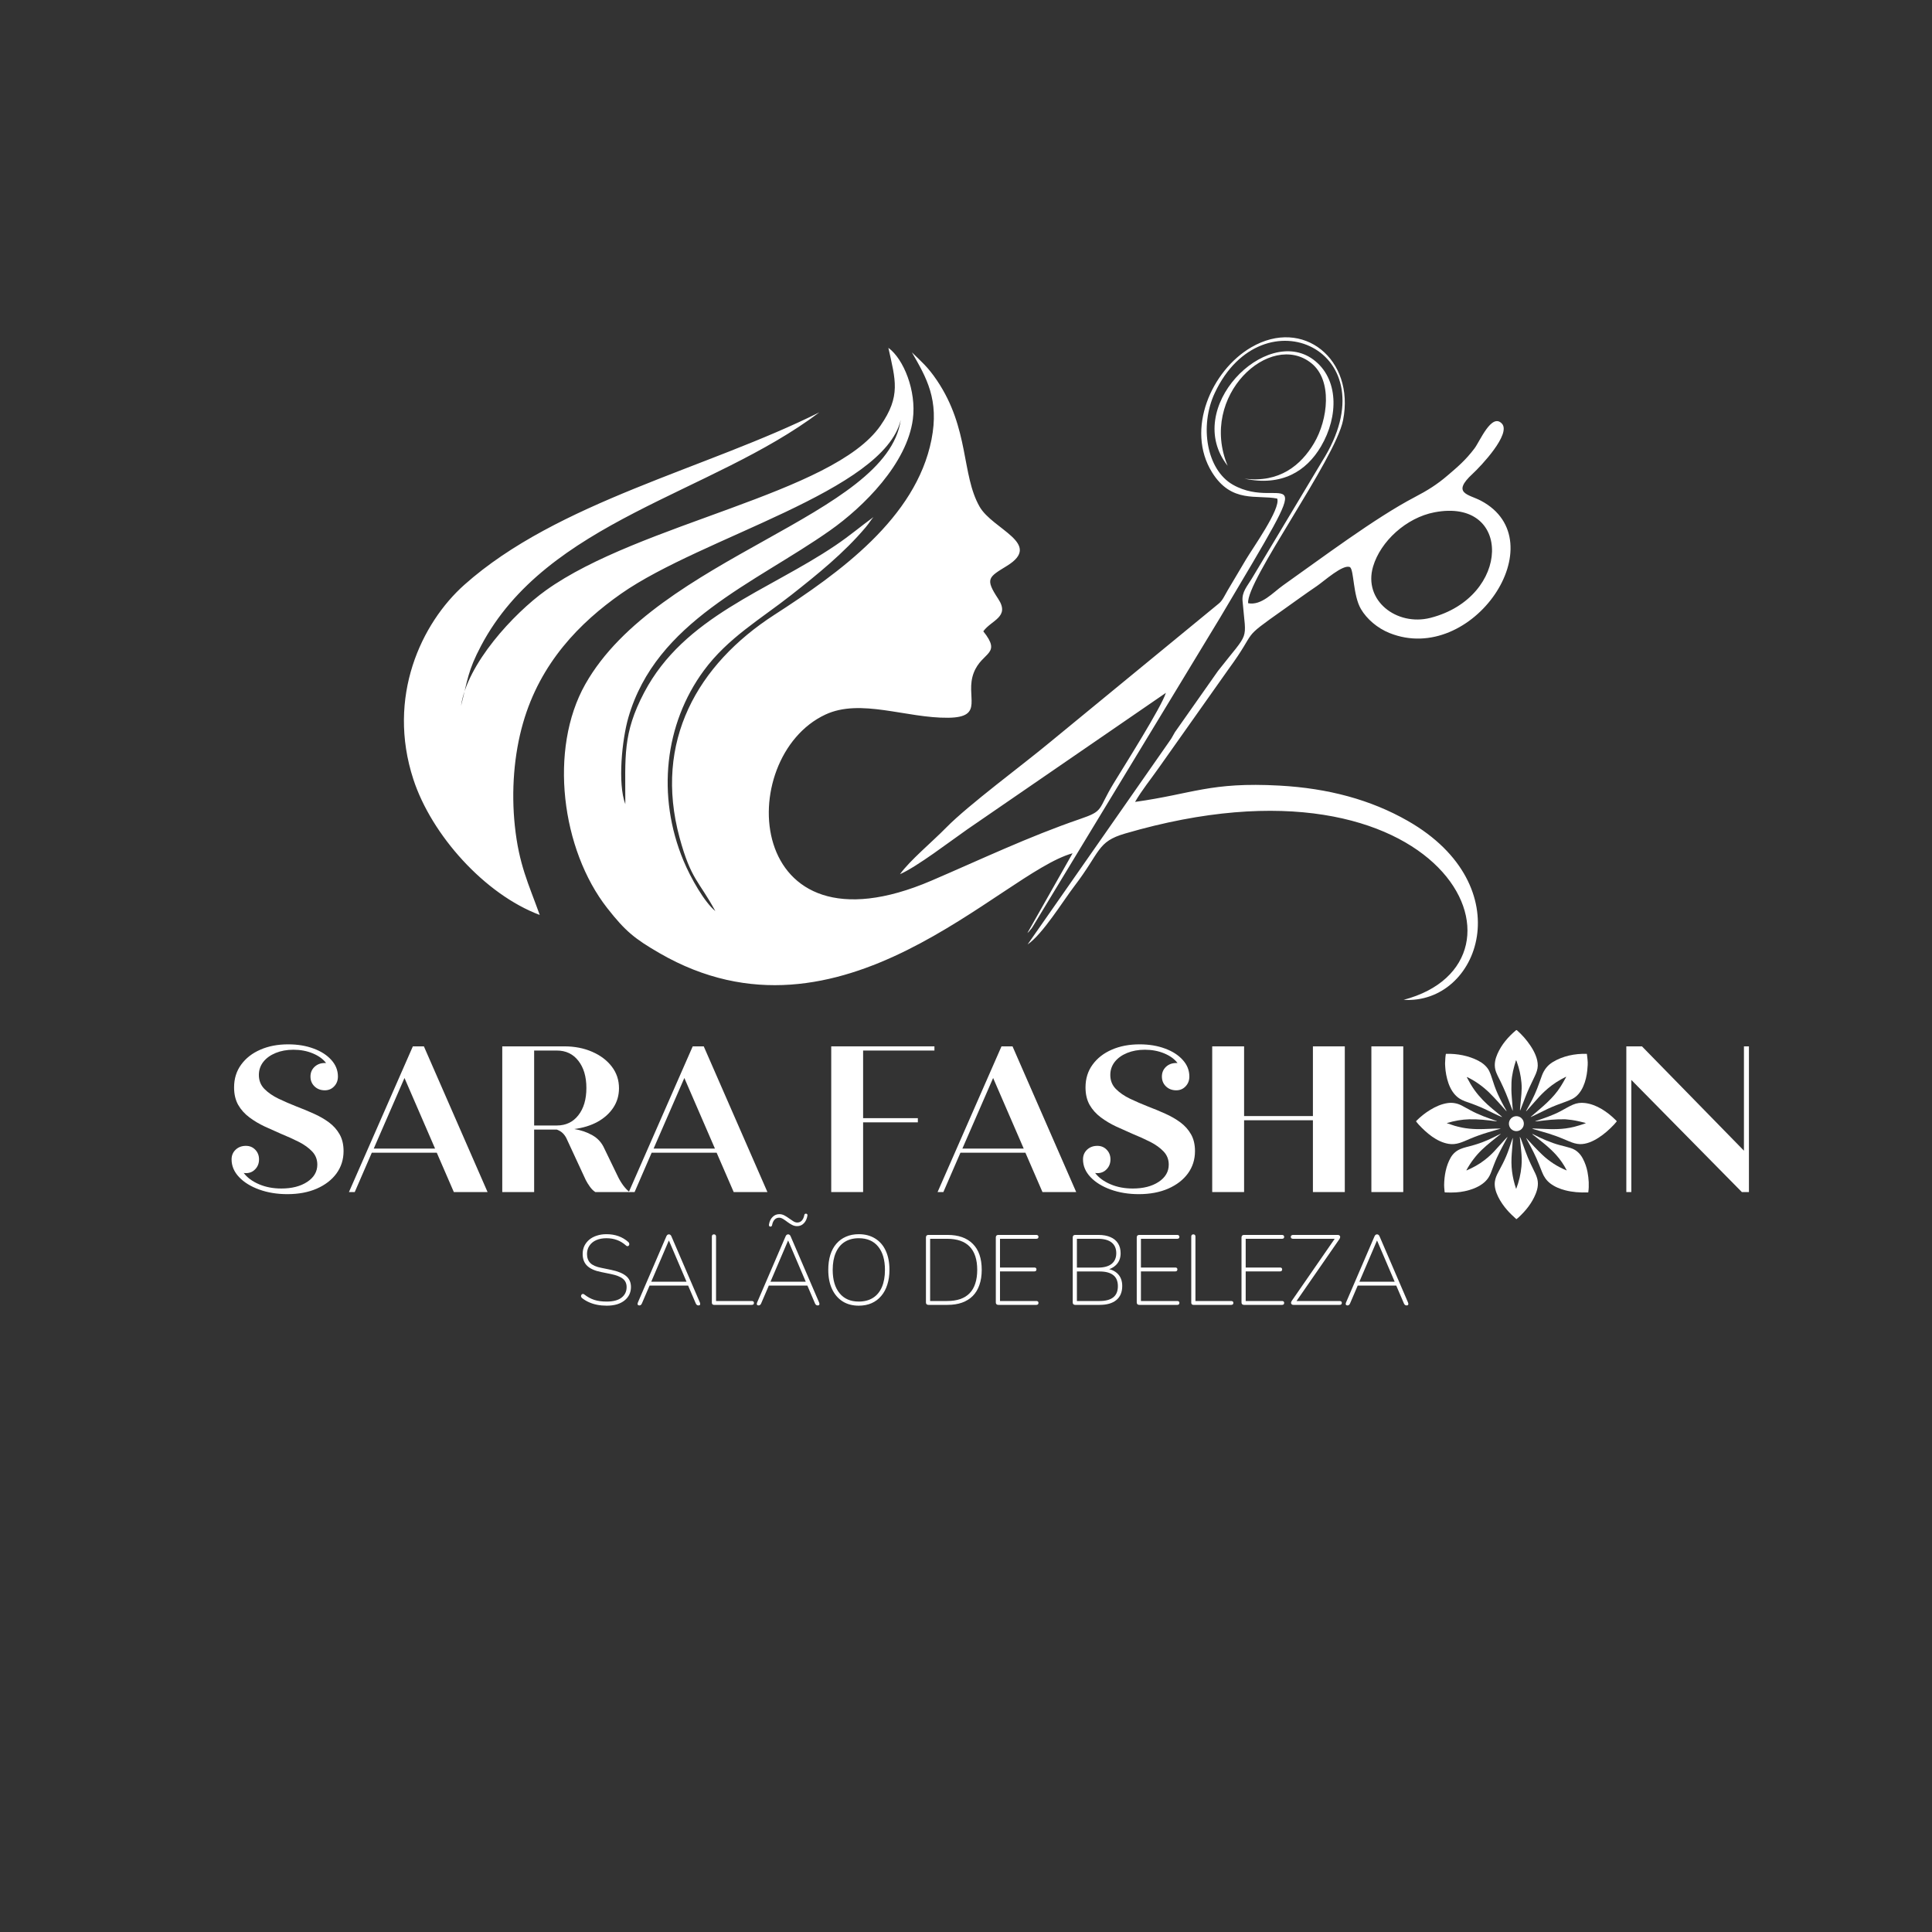 <svg xmlns="http://www.w3.org/2000/svg" xmlns:xlink="http://www.w3.org/1999/xlink" width="500" zoomAndPan="magnify" viewBox="0 0 375 375" height="500" preserveAspectRatio="xMidYMid meet" version="1.0"><rect x="0" y="0" width="375" height="375" fill="#333333" stroke="none"/><defs><g/><clipPath id="8b6a340fae"><path d="M 290 199.891 L 299 199.891 L 299 216 L 290 216 Z M 290 199.891 " clip-rule="nonzero"/></clipPath><clipPath id="83766f9fd5"><path d="M 297 214 L 313.859 214 L 313.859 223 L 297 223 Z M 297 214 " clip-rule="nonzero"/></clipPath><clipPath id="0d4eb32661"><path d="M 274.859 214 L 292 214 L 292 223 L 274.859 223 Z M 274.859 214 " clip-rule="nonzero"/></clipPath><clipPath id="f5d3fb7645"><path d="M 290 220 L 299 220 L 299 236.641 L 290 236.641 Z M 290 220 " clip-rule="nonzero"/></clipPath></defs><path fill="#ffffff" d="M 278.43 99.438 C 293.594 96.535 293.312 115.926 277.645 119.926 C 271.129 121.59 264.551 116.586 266.516 109.957 C 267.961 105.078 272.945 100.488 278.43 99.438 Z M 199.414 181.105 C 199.926 180.602 199.328 181.281 200.031 180.438 C 200.613 179.734 199.758 180.836 200.383 179.984 L 236.824 119.883 C 257.047 85.812 249.156 99.711 239.285 94.074 C 234.238 91.191 232.75 82.734 235.801 76.242 C 244.992 56.676 270.242 67.984 256.637 89.512 L 242.922 112.391 C 242.094 113.77 241.031 114.887 241.176 116.617 C 241.863 124.797 242.703 122.184 236.402 130.242 L 228.051 142.117 L 227.715 142.711 C 227.418 143.258 227.316 143.43 226.801 144.148 L 199.461 183.312 C 202.391 181.316 206.266 174.973 208.566 171.953 C 213.68 165.25 212.918 163.383 218.379 161.789 C 280.312 143.684 300.48 186.688 272.441 194.066 C 287.156 194.992 295.367 171.961 273.234 159.324 C 266.059 155.227 257.805 153.004 248.344 152.484 C 234.883 151.746 231.5 154.098 220.316 155.648 C 221.68 153.301 223.32 151.32 224.902 149.059 L 238.484 129.844 C 244.395 121.777 240.387 124.5 249.18 118.281 C 251.316 116.77 253.328 115.293 255.598 113.754 C 256.957 112.836 260.715 109.418 262.039 110.086 C 262.82 110.676 262.605 115.582 264.164 118.227 C 265.301 120.156 267.344 121.922 269.695 122.867 C 285.797 129.336 302.18 104.992 287.453 97.191 C 285.055 95.922 281.664 95.805 285.844 91.953 C 287.469 90.453 293.371 84.199 291.512 82.215 C 289.523 80.098 287.258 85.633 286.199 87.035 C 284.449 89.348 282.941 90.605 280.938 92.32 C 278.891 94.07 277.078 95.195 274.555 96.516 C 266.914 100.516 256.48 108.359 249.039 113.617 C 247.086 115 244.863 117.578 242.27 117.086 C 241.75 112.887 259.191 89.18 260.691 81.551 C 263.008 69.754 252.949 61.527 242.848 67.422 C 235.141 71.914 230.098 83.387 235.262 91.688 C 239.043 97.758 243.965 95.984 247.906 96.773 C 248.633 98.742 243.082 106.477 241.816 108.641 C 240.617 110.695 239.5 112.516 238.301 114.566 C 237.633 115.711 237.266 116.637 236.449 117.246 L 203.73 144.121 C 198.641 148.363 188.023 156.188 183.66 160.633 C 180.926 163.422 176.551 167.059 174.688 169.68 C 178.043 168.203 184.441 163.285 187.758 160.973 L 226.297 134.484 C 225.414 137.285 218.219 148.652 216.164 152.031 C 212.965 157.297 214.387 157.344 209.559 158.996 C 199.68 162.379 190.301 166.855 180.773 170.941 C 144.289 186.582 142.352 147.023 160.215 138.695 C 167.051 135.508 175.918 139.41 184.051 139.316 C 191.297 139.234 187.207 135.137 189.023 130.535 C 190.633 126.453 194.523 127.109 190.859 122.539 C 192.41 120.355 196.094 119.781 193.75 116.234 C 191.148 112.297 191.867 112.043 195.457 109.828 C 202.484 105.496 192.676 102.793 190.137 98.34 C 186.578 92.102 188.203 83.227 181.844 73.809 C 180.07 71.191 178.859 70.207 176.992 68.387 C 179.828 73.305 182.332 77.57 180.797 85.344 C 177.781 100.586 162.883 111.215 150.293 119.344 C 135.41 128.957 126.824 143.906 131.91 162.609 C 134.141 170.809 135.648 170.926 138.844 176.84 C 136.746 175.121 134.09 170.477 132.684 167.105 C 127.395 154.445 129.023 140.48 136.598 130.176 C 141.27 123.824 147.59 120.207 153.598 115.48 C 158.695 111.465 163.809 107.34 168.02 102.355 C 168.781 101.453 168.98 100.992 169.543 100.363 C 167.086 102.141 165.066 103.902 162.113 105.895 C 149.031 114.723 132.805 119.633 125.027 134.426 C 120.828 142.418 121.379 146.824 121.375 156.09 C 119.859 152.074 120.734 143.547 121.957 139.301 C 127.355 120.551 146.488 113.254 161.078 102.984 C 167.684 98.336 176.055 89.961 177.184 81.375 C 177.906 75.887 175.395 69.672 172.434 67.512 C 173.812 73.773 174.895 76.863 170.902 82.613 C 161.715 95.855 124.16 101.527 105.945 114.594 C 99.648 119.113 90.645 128.879 89.484 137.012 C 90.781 131.914 90.812 130.203 93.355 125.379 C 106.156 101.098 138.07 95.855 159.039 80.035 C 137.141 90.977 108.227 97.391 90.137 113.504 C 81.793 120.934 75 135.254 80.238 151.281 C 83.773 162.086 94.098 173.598 104.762 177.59 C 102.574 171.488 100.723 167.844 99.926 160.266 C 99.223 153.531 99.754 146.492 101.523 140.34 C 104.883 128.625 112.559 120.84 120.551 115.238 C 136.309 104.195 171.52 95.375 174.832 81.508 C 172.156 100.211 127.617 107.992 113.602 132.812 C 106.477 145.438 108.973 164.918 117.867 176.266 C 121.391 180.762 123.195 182.215 128 184.996 C 163.266 205.41 194.336 169.414 208.184 165.621 Z M 199.414 181.105 " fill-opacity="1" fill-rule="evenodd"/><path fill="#ffffff" d="M 238.289 90.41 C 232.605 76.801 246.582 64.082 254.547 70.508 C 258.641 73.809 257.797 81.41 255.039 86.047 C 252.508 90.297 248.344 93.777 241.535 92.906 C 248.793 94.457 253.574 91.457 256.402 86.652 C 259.863 80.777 259.855 73.438 254.898 69.781 C 245.707 63.004 229.449 79.254 238.289 90.41 Z M 238.289 90.41 " fill-opacity="1" fill-rule="evenodd"/><g fill="#ffffff" fill-opacity="1"><g transform="translate(43.497, 231.378)"><g><path d="M 14.094 -16.594 C 15.227 -16.164 16.332 -15.707 17.406 -15.219 C 18.488 -14.738 19.469 -14.176 20.344 -13.531 C 21.219 -12.883 21.91 -12.109 22.422 -11.203 C 22.93 -10.305 23.188 -9.223 23.188 -7.953 C 23.188 -6.316 22.727 -4.867 21.812 -3.609 C 20.895 -2.359 19.613 -1.375 17.969 -0.656 C 16.332 0.051 14.438 0.406 12.281 0.406 C 10.289 0.406 8.473 0.109 6.828 -0.484 C 5.18 -1.078 3.875 -1.883 2.906 -2.906 C 1.938 -3.926 1.453 -5.07 1.453 -6.344 C 1.453 -7.094 1.711 -7.719 2.234 -8.219 C 2.766 -8.719 3.43 -8.969 4.234 -8.969 C 4.961 -8.969 5.566 -8.719 6.047 -8.219 C 6.535 -7.719 6.781 -7.094 6.781 -6.344 C 6.781 -5.582 6.535 -4.945 6.047 -4.438 C 5.566 -3.926 4.961 -3.672 4.234 -3.672 C 4.047 -3.672 3.898 -3.688 3.797 -3.719 C 4.492 -2.801 5.488 -2.066 6.781 -1.516 C 8.07 -0.961 9.516 -0.688 11.109 -0.688 C 13.148 -0.688 14.82 -1.113 16.125 -1.969 C 17.438 -2.832 18.094 -3.953 18.094 -5.328 C 18.094 -6.328 17.758 -7.176 17.094 -7.875 C 16.438 -8.57 15.578 -9.191 14.516 -9.734 C 13.453 -10.273 12.289 -10.801 11.031 -11.312 C 9.977 -11.77 8.922 -12.242 7.859 -12.734 C 6.797 -13.234 5.812 -13.82 4.906 -14.5 C 4 -15.176 3.273 -15.984 2.734 -16.922 C 2.203 -17.867 1.938 -19 1.938 -20.312 C 1.938 -22.008 2.395 -23.484 3.312 -24.734 C 4.227 -25.992 5.473 -26.961 7.047 -27.641 C 8.617 -28.328 10.414 -28.672 12.438 -28.672 C 14.27 -28.672 15.91 -28.398 17.359 -27.859 C 18.816 -27.328 19.969 -26.586 20.812 -25.641 C 21.664 -24.703 22.094 -23.629 22.094 -22.422 C 22.094 -21.66 21.848 -21.023 21.359 -20.516 C 20.879 -20.004 20.273 -19.75 19.547 -19.75 C 18.742 -19.75 18.078 -20.004 17.547 -20.516 C 17.023 -21.023 16.766 -21.66 16.766 -22.422 C 16.766 -23.172 17.023 -23.797 17.547 -24.297 C 18.078 -24.797 18.742 -25.047 19.547 -25.047 L 19.797 -25.047 C 19.203 -25.828 18.336 -26.453 17.203 -26.922 C 16.078 -27.391 14.828 -27.625 13.453 -27.625 C 12.18 -27.625 11.035 -27.414 10.016 -27 C 8.992 -26.582 8.191 -26.004 7.609 -25.266 C 7.035 -24.523 6.75 -23.68 6.75 -22.734 C 6.75 -21.66 7.102 -20.758 7.812 -20.031 C 8.531 -19.301 9.445 -18.664 10.562 -18.125 C 11.676 -17.594 12.852 -17.082 14.094 -16.594 Z M 14.094 -16.594 "/></g></g></g><g fill="#ffffff" fill-opacity="1"><g transform="translate(67.042, 231.378)"><g><path d="M 21.047 0 L 17.734 -7.641 L 5.125 -7.641 L 1.812 0 L 0.688 0 L 13.094 -28.281 L 15.234 -28.281 L 27.594 0 Z M 5.5 -8.438 L 17.406 -8.438 L 11.469 -22.141 Z M 5.5 -8.438 "/></g></g></g><g fill="#ffffff" fill-opacity="1"><g transform="translate(94.505, 231.378)"><g><path d="M 25.406 -3.062 C 25.695 -2.445 26.051 -1.852 26.469 -1.281 C 26.895 -0.719 27.305 -0.289 27.703 0 L 21.047 0 C 20.672 -0.238 20.32 -0.582 20 -1.031 C 19.676 -1.477 19.406 -1.914 19.188 -2.344 L 15.422 -10.469 C 15.234 -10.844 14.992 -11.172 14.703 -11.453 C 14.41 -11.734 14.035 -11.957 13.578 -12.125 L 9.172 -12.125 L 9.172 0 L 2.984 0 L 2.984 -28.281 L 15.031 -28.281 C 17.039 -28.281 18.848 -27.926 20.453 -27.219 C 22.055 -26.52 23.32 -25.562 24.25 -24.344 C 25.176 -23.133 25.641 -21.738 25.641 -20.156 C 25.641 -18.75 25.27 -17.488 24.531 -16.375 C 23.789 -15.258 22.77 -14.344 21.469 -13.625 C 20.164 -12.914 18.664 -12.453 16.969 -12.234 C 18.258 -12.023 19.426 -11.625 20.469 -11.031 C 21.52 -10.438 22.289 -9.586 22.781 -8.484 Z M 9.172 -27.469 L 9.172 -12.922 L 13.578 -12.922 C 15.328 -12.922 16.719 -13.582 17.75 -14.906 C 18.789 -16.227 19.312 -17.992 19.312 -20.203 C 19.312 -22.398 18.789 -24.16 17.75 -25.484 C 16.719 -26.805 15.328 -27.469 13.578 -27.469 Z M 9.172 -27.469 "/></g></g></g><g fill="#ffffff" fill-opacity="1"><g transform="translate(121.362, 231.378)"><g><path d="M 21.047 0 L 17.734 -7.641 L 5.125 -7.641 L 1.812 0 L 0.688 0 L 13.094 -28.281 L 15.234 -28.281 L 27.594 0 Z M 5.5 -8.438 L 17.406 -8.438 L 11.469 -22.141 Z M 5.5 -8.438 "/></g></g></g><g fill="#ffffff" fill-opacity="1"><g transform="translate(148.825, 231.378)"><g/></g></g><g fill="#ffffff" fill-opacity="1"><g transform="translate(158.357, 231.378)"><g><path d="M 23.016 -27.469 L 9.172 -27.469 L 9.172 -14.344 L 19.797 -14.344 L 19.797 -13.531 L 9.172 -13.531 L 9.172 0 L 2.984 0 L 2.984 -28.281 L 23.016 -28.281 Z M 23.016 -27.469 "/></g></g></g><g fill="#ffffff" fill-opacity="1"><g transform="translate(181.296, 231.378)"><g><path d="M 21.047 0 L 17.734 -7.641 L 5.125 -7.641 L 1.812 0 L 0.688 0 L 13.094 -28.281 L 15.234 -28.281 L 27.594 0 Z M 5.5 -8.438 L 17.406 -8.438 L 11.469 -22.141 Z M 5.5 -8.438 "/></g></g></g><g fill="#ffffff" fill-opacity="1"><g transform="translate(208.759, 231.378)"><g><path d="M 14.094 -16.594 C 15.227 -16.164 16.332 -15.707 17.406 -15.219 C 18.488 -14.738 19.469 -14.176 20.344 -13.531 C 21.219 -12.883 21.91 -12.109 22.422 -11.203 C 22.93 -10.305 23.188 -9.223 23.188 -7.953 C 23.188 -6.316 22.727 -4.867 21.812 -3.609 C 20.895 -2.359 19.613 -1.375 17.969 -0.656 C 16.332 0.051 14.438 0.406 12.281 0.406 C 10.289 0.406 8.473 0.109 6.828 -0.484 C 5.18 -1.078 3.875 -1.883 2.906 -2.906 C 1.938 -3.926 1.453 -5.07 1.453 -6.344 C 1.453 -7.094 1.711 -7.719 2.234 -8.219 C 2.766 -8.719 3.43 -8.969 4.234 -8.969 C 4.961 -8.969 5.566 -8.719 6.047 -8.219 C 6.535 -7.719 6.781 -7.094 6.781 -6.344 C 6.781 -5.582 6.535 -4.945 6.047 -4.438 C 5.566 -3.926 4.961 -3.672 4.234 -3.672 C 4.047 -3.672 3.898 -3.688 3.797 -3.719 C 4.492 -2.801 5.488 -2.066 6.781 -1.516 C 8.07 -0.961 9.516 -0.688 11.109 -0.688 C 13.148 -0.688 14.82 -1.113 16.125 -1.969 C 17.438 -2.832 18.094 -3.953 18.094 -5.328 C 18.094 -6.328 17.758 -7.176 17.094 -7.875 C 16.438 -8.57 15.578 -9.191 14.516 -9.734 C 13.453 -10.273 12.289 -10.801 11.031 -11.312 C 9.977 -11.77 8.922 -12.242 7.859 -12.734 C 6.797 -13.234 5.812 -13.82 4.906 -14.5 C 4 -15.176 3.273 -15.984 2.734 -16.922 C 2.203 -17.867 1.938 -19 1.938 -20.312 C 1.938 -22.008 2.395 -23.484 3.312 -24.734 C 4.227 -25.992 5.473 -26.961 7.047 -27.641 C 8.617 -28.328 10.414 -28.672 12.438 -28.672 C 14.27 -28.672 15.91 -28.398 17.359 -27.859 C 18.816 -27.328 19.969 -26.586 20.812 -25.641 C 21.664 -24.703 22.094 -23.629 22.094 -22.422 C 22.094 -21.66 21.848 -21.023 21.359 -20.516 C 20.879 -20.004 20.273 -19.75 19.547 -19.75 C 18.742 -19.75 18.078 -20.004 17.547 -20.516 C 17.023 -21.023 16.766 -21.66 16.766 -22.422 C 16.766 -23.172 17.023 -23.797 17.547 -24.297 C 18.078 -24.797 18.742 -25.047 19.547 -25.047 L 19.797 -25.047 C 19.203 -25.828 18.336 -26.453 17.203 -26.922 C 16.078 -27.391 14.828 -27.625 13.453 -27.625 C 12.18 -27.625 11.035 -27.414 10.016 -27 C 8.992 -26.582 8.191 -26.004 7.609 -25.266 C 7.035 -24.523 6.75 -23.68 6.75 -22.734 C 6.75 -21.66 7.102 -20.758 7.812 -20.031 C 8.531 -19.301 9.445 -18.664 10.562 -18.125 C 11.676 -17.594 12.852 -17.082 14.094 -16.594 Z M 14.094 -16.594 "/></g></g></g><g fill="#ffffff" fill-opacity="1"><g transform="translate(232.305, 231.378)"><g><path d="M 22.531 -28.281 L 28.719 -28.281 L 28.719 0 L 22.531 0 L 22.531 -13.938 L 9.172 -13.938 L 9.172 0 L 2.984 0 L 2.984 -28.281 L 9.172 -28.281 L 9.172 -14.75 L 22.531 -14.75 Z M 22.531 -28.281 "/></g></g></g><g fill="#ffffff" fill-opacity="1"><g transform="translate(263.2, 231.378)"><g><path d="M 2.984 0 L 2.984 -28.281 L 9.172 -28.281 L 9.172 0 Z M 2.984 0 "/></g></g></g><g fill="#ffffff" fill-opacity="1"><g transform="translate(274.556, 231.378)"><g/></g></g><g fill="#ffffff" fill-opacity="1"><g transform="translate(284.087, 231.378)"><g/></g></g><g fill="#ffffff" fill-opacity="1"><g transform="translate(293.618, 231.378)"><g/></g></g><g fill="#ffffff" fill-opacity="1"><g transform="translate(303.149, 231.378)"><g/></g></g><g fill="#ffffff" fill-opacity="1"><g transform="translate(312.686, 231.378)"><g><path d="M 25.812 -28.281 L 26.781 -28.281 L 26.781 0 L 25.406 0 L 3.953 -21.766 L 3.953 0 L 2.984 0 L 2.984 -28.281 L 6.016 -28.281 L 25.812 -8.031 Z M 25.812 -28.281 "/></g></g></g><g clip-path="url(#8b6a340fae)"><path fill="#ffffff" d="M 294.293 205.812 C 294.289 205.805 294.281 205.801 294.273 205.801 C 294.266 205.805 294.258 205.809 294.254 205.816 C 293.805 207.211 293.441 208.648 293.379 210.082 C 293.34 210.945 293.348 211.949 293.43 212.891 C 293.496 213.684 293.559 214.473 293.617 215.262 C 293.625 215.355 293.625 215.445 293.629 215.527 C 293.629 215.539 293.621 215.547 293.609 215.551 C 293.598 215.551 293.586 215.547 293.582 215.535 C 293.312 214.828 293.047 214.125 292.777 213.426 C 292.184 211.855 291.477 210.316 290.707 208.824 C 290.52 208.461 290.32 207.953 290.23 207.555 C 289.996 206.523 290.234 205.5 290.656 204.547 C 291.457 202.73 292.754 201.234 294.254 199.973 C 294.316 199.918 294.375 199.922 294.438 199.973 C 295.445 200.859 296.32 201.859 297.062 202.973 C 297.805 204.082 298.496 205.477 298.477 206.844 C 298.469 207.543 298.207 208.25 297.898 208.891 C 297.078 210.59 296.574 211.617 295.996 213.129 C 295.695 213.93 295.391 214.727 295.074 215.523 C 295.074 215.535 295.066 215.539 295.055 215.535 C 295.043 215.535 295.039 215.531 295.039 215.52 C 295.02 215.34 295.043 215.191 295.059 215.016 C 295.152 214.133 295.234 213.246 295.305 212.359 C 295.359 211.637 295.383 210.906 295.316 210.184 C 295.191 208.766 294.887 207.387 294.395 206.047 C 294.367 205.973 294.344 205.883 294.293 205.812 Z M 294.293 205.812 " fill-opacity="1" fill-rule="nonzero"/></g><path fill="#ffffff" d="M 286.199 211.582 C 287.215 212.988 288.34 214.117 289.695 215.238 C 290.254 215.695 290.809 216.156 291.367 216.617 C 291.438 216.676 291.5 216.738 291.551 216.805 C 291.555 216.809 291.555 216.812 291.551 216.82 C 291.547 216.824 291.543 216.824 291.535 216.824 C 290.445 216.387 289.391 215.824 288.328 215.324 C 287.031 214.715 285.676 214.207 284.32 213.746 C 284.203 213.707 284.012 213.621 283.742 213.488 C 281.641 212.461 280.867 209.953 280.582 207.809 C 280.535 207.473 280.527 207.082 280.496 206.719 C 280.461 206.301 280.539 205.828 280.543 205.344 C 280.543 205.078 280.613 204.848 280.633 204.609 C 280.637 204.57 280.656 204.551 280.695 204.547 C 282.852 204.496 285.051 204.902 286.965 205.898 C 287.816 206.344 288.637 207.023 289.062 207.895 C 289.254 208.289 289.398 208.688 289.547 209.16 C 289.914 210.309 290.223 211.254 290.703 212.316 C 291.195 213.398 291.742 214.449 292.344 215.473 C 292.355 215.492 292.426 215.641 292.414 215.656 C 292.402 215.668 292.395 215.668 292.383 215.66 C 291.301 214.477 290.254 213.246 289.109 212.125 C 287.84 210.887 286.434 209.871 284.844 209.09 C 284.805 209.07 284.777 209.062 284.762 209.066 C 284.723 209.07 284.711 209.09 284.727 209.121 C 285.168 209.969 285.645 210.812 286.199 211.582 Z M 286.199 211.582 " fill-opacity="1" fill-rule="nonzero"/><path fill="#ffffff" d="M 303.988 209.023 C 303.996 208.992 303.984 208.984 303.957 209 C 302.707 209.609 301.496 210.371 300.438 211.277 C 299.59 212.004 299 212.594 298.23 213.473 C 297.609 214.184 296.98 214.891 296.344 215.59 C 296.309 215.633 296.27 215.66 296.234 215.672 C 296.207 215.68 296.199 215.672 296.211 215.645 C 296.422 215.258 296.633 214.875 296.844 214.492 C 297.621 213.094 298.258 211.676 298.754 210.238 C 298.957 209.641 299.148 209.121 299.32 208.676 C 299.738 207.605 300.387 206.77 301.367 206.164 C 303.312 204.965 305.719 204.477 307.988 204.551 C 308 204.551 308.008 204.555 308.012 204.57 C 308.082 204.945 308.09 205.316 308.141 205.695 C 308.227 206.359 308.152 207.078 308.09 207.75 C 307.895 209.746 307.117 212.352 305.145 213.32 C 304.801 213.492 304.402 213.656 303.945 213.824 C 302.758 214.25 301.586 214.68 300.441 215.215 C 299.34 215.734 298.258 216.309 297.148 216.812 C 297.109 216.828 297.102 216.82 297.129 216.785 C 297.16 216.742 297.203 216.699 297.262 216.652 C 299.488 214.75 301.441 213.211 302.906 210.914 C 303.238 210.391 303.57 209.816 303.906 209.195 C 303.934 209.148 303.98 209.082 303.988 209.023 Z M 303.988 209.023 " fill-opacity="1" fill-rule="nonzero"/><g clip-path="url(#83766f9fd5)"><path fill="#ffffff" d="M 313.555 217.355 C 313.648 217.445 313.855 217.602 313.785 217.695 C 313.629 217.891 313.465 218.082 313.293 218.266 C 312.363 219.254 311.391 220.117 310.246 220.852 C 309.195 221.523 307.922 222.109 306.648 222.074 C 305.938 222.051 305.25 221.824 304.551 221.531 C 303.777 221.207 303.004 220.867 302.219 220.578 C 301.172 220.191 300.105 219.855 299.027 219.562 C 298.523 219.43 298.086 219.301 297.703 219.18 C 297.613 219.148 297.512 219.105 297.406 219.047 C 297.391 219.035 297.391 219.031 297.41 219.027 C 297.582 219.02 297.797 219.043 297.918 219.047 C 300.035 219.121 301.766 219.293 303.859 219.031 C 305.109 218.875 306.246 218.547 307.445 218.145 C 307.582 218.102 307.699 218.055 307.793 218.004 C 307.812 217.992 307.812 217.984 307.793 217.977 C 307.586 217.906 307.312 217.855 307.164 217.816 C 306.266 217.586 305.332 217.387 304.406 217.312 C 304.188 217.297 303.969 217.254 303.758 217.25 C 301.902 217.211 300.254 217.414 298.504 217.625 C 298.328 217.645 298.168 217.66 298.023 217.668 C 298.012 217.668 298 217.664 298 217.648 C 297.996 217.633 298 217.625 298.016 217.621 C 299.672 217.055 301.406 216.477 302.891 215.688 C 303.688 215.262 304.461 214.789 305.285 214.426 C 306.062 214.086 306.828 213.992 307.668 214.098 C 309.898 214.371 311.992 215.809 313.555 217.355 Z M 313.555 217.355 " fill-opacity="1" fill-rule="nonzero"/></g><g clip-path="url(#0d4eb32661)"><path fill="#ffffff" d="M 280.871 218.023 C 281.344 218.195 281.832 218.355 282.34 218.512 C 284.219 219.078 286.137 219.227 288.113 219.145 C 288.887 219.113 289.664 219.082 290.438 219.055 C 290.707 219.043 290.969 219.043 291.23 219.055 C 291.238 219.055 291.246 219.059 291.246 219.07 C 291.25 219.078 291.246 219.086 291.234 219.09 C 290.977 219.18 290.645 219.254 290.445 219.312 C 289.875 219.477 289.309 219.645 288.746 219.812 C 287.566 220.168 286.41 220.582 285.277 221.059 C 283.922 221.633 282.676 222.289 281.141 222.016 C 278.844 221.613 276.91 219.934 275.355 218.27 C 275.184 218.086 275.027 217.898 274.891 217.711 C 274.855 217.664 274.855 217.617 274.898 217.574 C 275.727 216.734 276.641 216.008 277.645 215.402 C 278.672 214.777 279.812 214.27 281.012 214.102 C 281.938 213.973 282.848 214.141 283.68 214.566 C 283.926 214.691 284.492 215 285.371 215.48 C 287.004 216.383 288.77 216.988 290.523 217.602 C 290.535 217.605 290.539 217.613 290.535 217.621 C 290.535 217.633 290.531 217.637 290.52 217.641 C 290.465 217.645 290.402 217.641 290.336 217.633 C 288.617 217.406 286.891 217.203 285.156 217.254 C 283.715 217.293 282.262 217.559 280.871 217.977 C 280.82 217.992 280.82 218.008 280.871 218.023 Z M 280.871 218.023 " fill-opacity="1" fill-rule="nonzero"/></g><path fill="#ffffff" d="M 295.777 218.102 C 295.777 218.293 295.742 218.48 295.668 218.656 C 295.594 218.836 295.488 218.992 295.352 219.129 C 295.219 219.266 295.059 219.371 294.883 219.445 C 294.707 219.516 294.52 219.555 294.328 219.555 C 294.137 219.555 293.949 219.516 293.773 219.445 C 293.594 219.371 293.438 219.266 293.301 219.129 C 293.168 218.992 293.062 218.836 292.988 218.656 C 292.914 218.48 292.879 218.293 292.879 218.102 C 292.879 217.906 292.914 217.723 292.988 217.543 C 293.062 217.367 293.168 217.211 293.301 217.074 C 293.438 216.938 293.594 216.832 293.773 216.758 C 293.949 216.684 294.137 216.648 294.328 216.648 C 294.52 216.648 294.707 216.684 294.883 216.758 C 295.059 216.832 295.219 216.938 295.352 217.074 C 295.488 217.211 295.594 217.367 295.668 217.543 C 295.742 217.723 295.777 217.906 295.777 218.102 Z M 295.777 218.102 " fill-opacity="1" fill-rule="nonzero"/><path fill="#ffffff" d="M 284.641 227.145 C 284.637 227.176 284.648 227.184 284.676 227.172 C 285.914 226.637 287.098 225.996 288.156 225.168 C 288.812 224.656 289.461 224.082 290.039 223.457 C 290.648 222.801 291.254 222.133 291.852 221.461 C 292.09 221.188 292.324 220.949 292.566 220.711 C 292.574 220.703 292.582 220.703 292.594 220.707 C 292.602 220.715 292.602 220.723 292.598 220.734 C 291.66 222.484 290.652 224.281 289.98 226.059 C 289.668 226.887 289.465 227.43 289.367 227.68 C 289.238 228.004 289.082 228.312 288.887 228.605 C 287.637 230.488 284.762 231.312 282.605 231.441 C 281.957 231.48 281.258 231.484 280.512 231.449 C 280.438 231.445 280.406 231.43 280.398 231.352 C 280.332 230.664 280.301 230.219 280.305 230.016 C 280.332 228.199 280.668 226.285 281.574 224.699 C 282.023 223.918 282.664 223.355 283.5 223.012 C 284.207 222.723 284.973 222.562 285.707 222.363 C 287.102 221.98 288.449 221.465 289.75 220.828 C 290.258 220.582 290.75 220.312 291.262 220.078 C 291.27 220.074 291.277 220.074 291.281 220.086 C 291.289 220.094 291.289 220.102 291.281 220.109 C 290.043 221.113 288.777 222.066 287.629 223.172 C 286.445 224.312 285.449 225.633 284.66 227.078 C 284.656 227.082 284.645 227.137 284.641 227.145 Z M 284.641 227.145 " fill-opacity="1" fill-rule="nonzero"/><path fill="#ffffff" d="M 302.074 224.199 C 300.773 222.738 299.035 221.41 297.508 220.227 C 297.469 220.195 297.438 220.164 297.414 220.137 C 297.398 220.117 297.406 220.109 297.43 220.113 C 297.508 220.129 297.566 220.148 297.602 220.168 C 299.25 221.02 300.996 221.801 302.789 222.277 C 303.484 222.461 304.199 222.621 304.883 222.84 C 305.941 223.176 306.699 223.891 307.215 224.863 C 307.656 225.691 307.961 226.566 308.137 227.492 C 308.383 228.797 308.465 230.148 308.289 231.395 C 308.277 231.477 308.184 231.453 308.137 231.453 C 306.602 231.492 305.25 231.402 303.828 231.039 C 302.781 230.773 301.723 230.34 300.867 229.672 C 300.148 229.109 299.672 228.406 299.328 227.539 C 299.129 227.043 298.934 226.551 298.738 226.051 C 298.094 224.422 297.301 222.875 296.453 221.344 C 296.379 221.207 296.309 221.066 296.242 220.926 C 296.238 220.918 296.242 220.914 296.246 220.91 C 296.254 220.906 296.258 220.906 296.262 220.91 C 297.27 222.012 298.273 223.113 299.359 224.141 C 300.738 225.445 302.301 226.457 304.055 227.168 C 304.062 227.176 304.074 227.172 304.082 227.164 C 304.09 227.152 304.094 227.145 304.086 227.133 C 303.535 226.062 302.867 225.082 302.074 224.199 Z M 302.074 224.199 " fill-opacity="1" fill-rule="nonzero"/><g clip-path="url(#f5d3fb7645)"><path fill="#ffffff" d="M 294.273 230.742 C 294.273 230.746 294.277 230.75 294.285 230.75 C 294.289 230.75 294.293 230.746 294.297 230.742 C 294.836 229.336 295.176 227.887 295.312 226.395 C 295.41 225.344 295.363 224.391 295.266 223.41 C 295.184 222.582 295.098 221.75 295.016 220.922 C 295.004 220.82 295 220.742 294.996 220.684 C 294.996 220.648 295.004 220.645 295.023 220.68 C 295.086 220.809 295.156 220.938 295.211 221.074 C 295.82 222.699 296.301 224.23 297.105 225.906 C 297.414 226.547 297.719 227.184 298.027 227.824 C 298.129 228.035 298.203 228.246 298.281 228.465 C 298.672 229.562 298.512 230.641 298.082 231.703 C 297.34 233.543 296.168 234.98 294.734 236.32 C 294.609 236.438 294.48 236.539 294.348 236.629 C 294.332 236.641 294.32 236.637 294.305 236.625 C 293.676 236.039 293.109 235.539 292.492 234.82 C 291.316 233.461 289.883 231.227 290.156 229.332 C 290.25 228.688 290.477 228.141 290.797 227.543 C 291.094 226.988 291.387 226.43 291.676 225.867 C 292.164 224.91 292.582 223.922 292.926 222.902 C 293.129 222.305 293.332 221.703 293.531 221.102 C 293.562 221.012 293.594 220.938 293.629 220.883 C 293.645 220.859 293.648 220.859 293.648 220.887 C 293.609 221.887 293.504 222.875 293.434 223.871 C 293.348 225.047 293.332 226.207 293.488 227.387 C 293.637 228.531 293.898 229.648 294.273 230.742 Z M 294.273 230.742 " fill-opacity="1" fill-rule="nonzero"/></g><g fill="#ffffff" fill-opacity="1"><g transform="translate(111.782, 253.275)"><g><path d="M 5.969 0.156 C 5.32 0.156 4.707 0.098 4.125 -0.016 C 3.551 -0.129 3.02 -0.297 2.531 -0.516 C 2.039 -0.734 1.594 -1.004 1.188 -1.328 C 1.102 -1.398 1.047 -1.484 1.016 -1.578 C 0.984 -1.672 0.984 -1.758 1.016 -1.844 C 1.047 -1.926 1.094 -1.992 1.156 -2.047 C 1.219 -2.098 1.289 -2.125 1.375 -2.125 C 1.469 -2.125 1.562 -2.082 1.656 -2 C 2.258 -1.531 2.895 -1.188 3.562 -0.969 C 4.238 -0.75 5.039 -0.641 5.969 -0.641 C 7.25 -0.641 8.211 -0.895 8.859 -1.406 C 9.516 -1.914 9.844 -2.598 9.844 -3.453 C 9.844 -4.141 9.602 -4.676 9.125 -5.062 C 8.645 -5.457 7.867 -5.766 6.797 -5.984 L 4.891 -6.375 C 3.68 -6.613 2.781 -7.016 2.188 -7.578 C 1.602 -8.148 1.312 -8.914 1.312 -9.875 C 1.312 -10.445 1.422 -10.969 1.641 -11.438 C 1.867 -11.906 2.188 -12.312 2.594 -12.656 C 3.008 -13 3.5 -13.258 4.062 -13.438 C 4.625 -13.625 5.242 -13.719 5.922 -13.719 C 6.773 -13.719 7.551 -13.594 8.25 -13.344 C 8.957 -13.094 9.602 -12.707 10.188 -12.188 C 10.27 -12.102 10.32 -12.016 10.344 -11.922 C 10.375 -11.828 10.375 -11.738 10.344 -11.656 C 10.312 -11.57 10.266 -11.504 10.203 -11.453 C 10.148 -11.41 10.078 -11.391 9.984 -11.391 C 9.898 -11.391 9.812 -11.438 9.719 -11.531 C 9.164 -12.02 8.582 -12.375 7.969 -12.594 C 7.352 -12.82 6.672 -12.938 5.922 -12.938 C 5.172 -12.938 4.508 -12.812 3.938 -12.562 C 3.375 -12.312 2.938 -11.953 2.625 -11.484 C 2.312 -11.023 2.156 -10.488 2.156 -9.875 C 2.156 -9.133 2.375 -8.547 2.812 -8.109 C 3.25 -7.68 3.953 -7.375 4.922 -7.188 L 6.828 -6.797 C 8.141 -6.523 9.109 -6.129 9.734 -5.609 C 10.367 -5.086 10.688 -4.375 10.688 -3.469 C 10.688 -2.926 10.578 -2.43 10.359 -1.984 C 10.141 -1.547 9.828 -1.164 9.422 -0.844 C 9.016 -0.52 8.52 -0.27 7.938 -0.094 C 7.352 0.07 6.695 0.156 5.969 0.156 Z M 5.969 0.156 "/></g></g></g><g fill="#ffffff" fill-opacity="1"><g transform="translate(122.939, 253.275)"><g><path d="M 1.188 0.109 C 1.062 0.109 0.969 0.082 0.906 0.031 C 0.844 -0.008 0.812 -0.078 0.812 -0.172 C 0.812 -0.273 0.836 -0.383 0.891 -0.5 L 6.391 -13.281 C 6.453 -13.426 6.523 -13.531 6.609 -13.594 C 6.703 -13.656 6.797 -13.688 6.891 -13.688 C 6.992 -13.688 7.086 -13.656 7.172 -13.594 C 7.266 -13.531 7.336 -13.426 7.391 -13.281 L 12.891 -0.5 C 12.941 -0.383 12.969 -0.273 12.969 -0.172 C 12.969 -0.078 12.941 -0.008 12.891 0.031 C 12.848 0.082 12.758 0.109 12.625 0.109 C 12.5 0.109 12.395 0.07 12.312 0 C 12.227 -0.07 12.16 -0.164 12.109 -0.281 L 10.547 -3.922 L 11.062 -3.75 L 2.672 -3.75 L 3.219 -3.922 L 1.656 -0.281 C 1.602 -0.145 1.531 -0.047 1.438 0.016 C 1.352 0.078 1.27 0.109 1.188 0.109 Z M 6.875 -12.469 L 3.422 -4.391 L 3 -4.5 L 10.734 -4.5 L 10.359 -4.391 L 6.906 -12.469 Z M 6.875 -12.469 "/></g></g></g><g fill="#ffffff" fill-opacity="1"><g transform="translate(136.328, 253.275)"><g><path d="M 2.266 0 C 2.141 0 2.035 -0.035 1.953 -0.109 C 1.879 -0.191 1.844 -0.297 1.844 -0.422 L 1.844 -13.266 C 1.844 -13.398 1.879 -13.504 1.953 -13.578 C 2.023 -13.648 2.125 -13.688 2.25 -13.688 C 2.375 -13.688 2.473 -13.648 2.547 -13.578 C 2.617 -13.504 2.656 -13.398 2.656 -13.266 L 2.656 -0.75 L 9.594 -0.75 C 9.727 -0.75 9.832 -0.719 9.906 -0.656 C 9.977 -0.594 10.016 -0.504 10.016 -0.391 C 10.016 -0.254 9.977 -0.156 9.906 -0.094 C 9.832 -0.031 9.727 0 9.594 0 Z M 2.266 0 "/></g></g></g><g fill="#ffffff" fill-opacity="1"><g transform="translate(146.082, 253.275)"><g><path d="M 1.188 0.109 C 1.062 0.109 0.969 0.082 0.906 0.031 C 0.844 -0.008 0.812 -0.078 0.812 -0.172 C 0.812 -0.273 0.836 -0.383 0.891 -0.5 L 6.391 -13.281 C 6.453 -13.426 6.523 -13.531 6.609 -13.594 C 6.703 -13.656 6.797 -13.688 6.891 -13.688 C 6.992 -13.688 7.086 -13.656 7.172 -13.594 C 7.266 -13.531 7.336 -13.426 7.391 -13.281 L 12.891 -0.5 C 12.941 -0.383 12.969 -0.273 12.969 -0.172 C 12.969 -0.078 12.941 -0.008 12.891 0.031 C 12.848 0.082 12.758 0.109 12.625 0.109 C 12.5 0.109 12.395 0.07 12.312 0 C 12.227 -0.07 12.16 -0.164 12.109 -0.281 L 10.547 -3.922 L 11.062 -3.75 L 2.672 -3.75 L 3.219 -3.922 L 1.656 -0.281 C 1.602 -0.145 1.531 -0.047 1.438 0.016 C 1.352 0.078 1.27 0.109 1.188 0.109 Z M 6.875 -12.469 L 3.422 -4.391 L 3 -4.5 L 10.734 -4.5 L 10.359 -4.391 L 6.906 -12.469 Z M 3.453 -15.188 C 3.367 -15.188 3.297 -15.219 3.234 -15.281 C 3.18 -15.344 3.16 -15.441 3.172 -15.578 C 3.273 -16.211 3.508 -16.707 3.875 -17.062 C 4.238 -17.426 4.676 -17.609 5.188 -17.609 C 5.539 -17.609 5.867 -17.523 6.172 -17.359 C 6.484 -17.191 6.781 -17.004 7.062 -16.797 C 7.352 -16.586 7.629 -16.398 7.891 -16.234 C 8.16 -16.066 8.422 -15.984 8.672 -15.984 C 9.023 -15.984 9.316 -16.109 9.547 -16.359 C 9.785 -16.617 9.945 -16.973 10.031 -17.422 C 10.051 -17.523 10.086 -17.598 10.141 -17.641 C 10.203 -17.68 10.273 -17.703 10.359 -17.703 C 10.441 -17.703 10.516 -17.672 10.578 -17.609 C 10.641 -17.547 10.66 -17.453 10.641 -17.328 C 10.535 -16.691 10.301 -16.191 9.938 -15.828 C 9.582 -15.461 9.148 -15.281 8.641 -15.281 C 8.297 -15.281 7.961 -15.363 7.641 -15.531 C 7.328 -15.695 7.031 -15.883 6.75 -16.094 C 6.469 -16.312 6.191 -16.504 5.922 -16.672 C 5.648 -16.836 5.391 -16.922 5.141 -16.922 C 4.785 -16.922 4.488 -16.789 4.25 -16.531 C 4.02 -16.281 3.863 -15.93 3.781 -15.484 C 3.77 -15.391 3.734 -15.316 3.672 -15.266 C 3.609 -15.211 3.535 -15.188 3.453 -15.188 Z M 3.453 -15.188 "/></g></g></g><g fill="#ffffff" fill-opacity="1"><g transform="translate(159.471, 253.275)"><g><path d="M 7.219 0.156 C 6 0.156 4.945 -0.125 4.062 -0.688 C 3.176 -1.258 2.492 -2.062 2.016 -3.094 C 1.535 -4.133 1.297 -5.367 1.297 -6.797 C 1.297 -7.867 1.426 -8.832 1.688 -9.688 C 1.957 -10.539 2.348 -11.266 2.859 -11.859 C 3.379 -12.461 4.004 -12.922 4.734 -13.234 C 5.461 -13.555 6.289 -13.719 7.219 -13.719 C 8.445 -13.719 9.508 -13.438 10.406 -12.875 C 11.301 -12.32 11.984 -11.531 12.453 -10.5 C 12.93 -9.469 13.172 -8.238 13.172 -6.812 C 13.172 -5.738 13.031 -4.77 12.75 -3.906 C 12.477 -3.051 12.082 -2.32 11.562 -1.719 C 11.051 -1.113 10.43 -0.648 9.703 -0.328 C 8.973 -0.004 8.145 0.156 7.219 0.156 Z M 7.219 -0.641 C 8.289 -0.641 9.207 -0.879 9.969 -1.359 C 10.727 -1.836 11.305 -2.535 11.703 -3.453 C 12.098 -4.367 12.297 -5.484 12.297 -6.797 C 12.297 -8.742 11.852 -10.254 10.969 -11.328 C 10.094 -12.398 8.844 -12.938 7.219 -12.938 C 6.156 -12.938 5.242 -12.695 4.484 -12.219 C 3.723 -11.738 3.145 -11.035 2.75 -10.109 C 2.352 -9.191 2.156 -8.086 2.156 -6.797 C 2.156 -4.859 2.598 -3.348 3.484 -2.266 C 4.367 -1.18 5.613 -0.641 7.219 -0.641 Z M 7.219 -0.641 "/></g></g></g><g fill="#ffffff" fill-opacity="1"><g transform="translate(173.533, 253.275)"><g/></g></g><g fill="#ffffff" fill-opacity="1"><g transform="translate(177.881, 253.275)"><g><path d="M 2.328 0 C 2.172 0 2.051 -0.039 1.969 -0.125 C 1.883 -0.207 1.844 -0.328 1.844 -0.484 L 1.844 -13.094 C 1.844 -13.25 1.883 -13.367 1.969 -13.453 C 2.051 -13.535 2.172 -13.578 2.328 -13.578 L 6.031 -13.578 C 8.156 -13.578 9.789 -13 10.938 -11.844 C 12.094 -10.695 12.672 -9.016 12.672 -6.797 C 12.672 -5.691 12.52 -4.711 12.219 -3.859 C 11.926 -3.016 11.5 -2.305 10.938 -1.734 C 10.375 -1.172 9.68 -0.738 8.859 -0.438 C 8.035 -0.145 7.094 0 6.031 0 Z M 2.656 -0.75 L 5.953 -0.75 C 6.922 -0.75 7.77 -0.875 8.5 -1.125 C 9.238 -1.383 9.848 -1.766 10.328 -2.266 C 10.816 -2.766 11.18 -3.395 11.422 -4.156 C 11.672 -4.914 11.797 -5.797 11.797 -6.797 C 11.797 -8.797 11.305 -10.301 10.328 -11.312 C 9.359 -12.32 7.898 -12.828 5.953 -12.828 L 2.656 -12.828 Z M 2.656 -0.75 "/></g></g></g><g fill="#ffffff" fill-opacity="1"><g transform="translate(191.443, 253.275)"><g><path d="M 2.328 0 C 2.172 0 2.051 -0.039 1.969 -0.125 C 1.883 -0.207 1.844 -0.328 1.844 -0.484 L 1.844 -13.094 C 1.844 -13.25 1.883 -13.367 1.969 -13.453 C 2.051 -13.535 2.172 -13.578 2.328 -13.578 L 9.719 -13.578 C 9.844 -13.578 9.941 -13.539 10.016 -13.469 C 10.086 -13.406 10.125 -13.316 10.125 -13.203 C 10.125 -13.078 10.086 -12.984 10.016 -12.922 C 9.941 -12.859 9.844 -12.828 9.719 -12.828 L 2.656 -12.828 L 2.656 -7.25 L 9.344 -7.25 C 9.469 -7.25 9.562 -7.219 9.625 -7.156 C 9.695 -7.094 9.734 -7.004 9.734 -6.891 C 9.734 -6.766 9.695 -6.664 9.625 -6.594 C 9.562 -6.531 9.469 -6.5 9.344 -6.5 L 2.656 -6.5 L 2.656 -0.75 L 9.719 -0.75 C 9.844 -0.75 9.941 -0.719 10.016 -0.656 C 10.086 -0.594 10.125 -0.504 10.125 -0.391 C 10.125 -0.254 10.086 -0.156 10.016 -0.094 C 9.941 -0.031 9.844 0 9.719 0 Z M 2.328 0 "/></g></g></g><g fill="#ffffff" fill-opacity="1"><g transform="translate(202.024, 253.275)"><g/></g></g><g fill="#ffffff" fill-opacity="1"><g transform="translate(206.371, 253.275)"><g><path d="M 2.328 0 C 2.172 0 2.051 -0.039 1.969 -0.125 C 1.883 -0.207 1.844 -0.328 1.844 -0.484 L 1.844 -13.094 C 1.844 -13.25 1.883 -13.367 1.969 -13.453 C 2.051 -13.535 2.172 -13.578 2.328 -13.578 L 6.812 -13.578 C 7.738 -13.578 8.52 -13.438 9.156 -13.156 C 9.801 -12.883 10.289 -12.484 10.625 -11.953 C 10.969 -11.43 11.141 -10.785 11.141 -10.016 C 11.141 -9.148 10.883 -8.438 10.375 -7.875 C 9.863 -7.312 9.172 -6.938 8.297 -6.75 L 8.297 -7.031 C 9.254 -6.938 10.02 -6.598 10.594 -6.016 C 11.164 -5.43 11.453 -4.648 11.453 -3.672 C 11.453 -2.473 11.07 -1.562 10.312 -0.938 C 9.562 -0.312 8.477 0 7.062 0 Z M 2.656 -0.75 L 7.047 -0.75 C 8.223 -0.75 9.109 -0.984 9.703 -1.453 C 10.305 -1.922 10.609 -2.645 10.609 -3.625 C 10.609 -4.602 10.305 -5.32 9.703 -5.781 C 9.109 -6.25 8.223 -6.484 7.047 -6.484 L 2.656 -6.484 Z M 2.656 -7.234 L 6.75 -7.234 C 7.906 -7.234 8.785 -7.473 9.391 -7.953 C 9.992 -8.441 10.297 -9.133 10.297 -10.031 C 10.297 -10.938 9.992 -11.629 9.391 -12.109 C 8.785 -12.586 7.906 -12.828 6.75 -12.828 L 2.656 -12.828 Z M 2.656 -7.234 "/></g></g></g><g fill="#ffffff" fill-opacity="1"><g transform="translate(218.798, 253.275)"><g><path d="M 2.328 0 C 2.172 0 2.051 -0.039 1.969 -0.125 C 1.883 -0.207 1.844 -0.328 1.844 -0.484 L 1.844 -13.094 C 1.844 -13.25 1.883 -13.367 1.969 -13.453 C 2.051 -13.535 2.172 -13.578 2.328 -13.578 L 9.719 -13.578 C 9.844 -13.578 9.941 -13.539 10.016 -13.469 C 10.086 -13.406 10.125 -13.316 10.125 -13.203 C 10.125 -13.078 10.086 -12.984 10.016 -12.922 C 9.941 -12.859 9.844 -12.828 9.719 -12.828 L 2.656 -12.828 L 2.656 -7.25 L 9.344 -7.25 C 9.469 -7.25 9.562 -7.219 9.625 -7.156 C 9.695 -7.094 9.734 -7.004 9.734 -6.891 C 9.734 -6.766 9.695 -6.664 9.625 -6.594 C 9.562 -6.531 9.469 -6.5 9.344 -6.5 L 2.656 -6.5 L 2.656 -0.75 L 9.719 -0.75 C 9.844 -0.75 9.941 -0.719 10.016 -0.656 C 10.086 -0.594 10.125 -0.504 10.125 -0.391 C 10.125 -0.254 10.086 -0.156 10.016 -0.094 C 9.941 -0.031 9.844 0 9.719 0 Z M 2.328 0 "/></g></g></g><g fill="#ffffff" fill-opacity="1"><g transform="translate(229.379, 253.275)"><g><path d="M 2.266 0 C 2.141 0 2.035 -0.035 1.953 -0.109 C 1.879 -0.191 1.844 -0.297 1.844 -0.422 L 1.844 -13.266 C 1.844 -13.398 1.879 -13.504 1.953 -13.578 C 2.023 -13.648 2.125 -13.688 2.25 -13.688 C 2.375 -13.688 2.473 -13.648 2.547 -13.578 C 2.617 -13.504 2.656 -13.398 2.656 -13.266 L 2.656 -0.75 L 9.594 -0.75 C 9.727 -0.75 9.832 -0.719 9.906 -0.656 C 9.977 -0.594 10.016 -0.504 10.016 -0.391 C 10.016 -0.254 9.977 -0.156 9.906 -0.094 C 9.832 -0.031 9.727 0 9.594 0 Z M 2.266 0 "/></g></g></g><g fill="#ffffff" fill-opacity="1"><g transform="translate(239.132, 253.275)"><g><path d="M 2.328 0 C 2.172 0 2.051 -0.039 1.969 -0.125 C 1.883 -0.207 1.844 -0.328 1.844 -0.484 L 1.844 -13.094 C 1.844 -13.25 1.883 -13.367 1.969 -13.453 C 2.051 -13.535 2.172 -13.578 2.328 -13.578 L 9.719 -13.578 C 9.844 -13.578 9.941 -13.539 10.016 -13.469 C 10.086 -13.406 10.125 -13.316 10.125 -13.203 C 10.125 -13.078 10.086 -12.984 10.016 -12.922 C 9.941 -12.859 9.844 -12.828 9.719 -12.828 L 2.656 -12.828 L 2.656 -7.25 L 9.344 -7.25 C 9.469 -7.25 9.562 -7.219 9.625 -7.156 C 9.695 -7.094 9.734 -7.004 9.734 -6.891 C 9.734 -6.766 9.695 -6.664 9.625 -6.594 C 9.562 -6.531 9.469 -6.5 9.344 -6.5 L 2.656 -6.5 L 2.656 -0.75 L 9.719 -0.75 C 9.844 -0.75 9.941 -0.719 10.016 -0.656 C 10.086 -0.594 10.125 -0.504 10.125 -0.391 C 10.125 -0.254 10.086 -0.156 10.016 -0.094 C 9.941 -0.031 9.844 0 9.719 0 Z M 2.328 0 "/></g></g></g><g fill="#ffffff" fill-opacity="1"><g transform="translate(249.713, 253.275)"><g><path d="M 1.328 0 C 1.223 0 1.133 -0.02 1.062 -0.062 C 1 -0.113 0.945 -0.176 0.906 -0.25 C 0.875 -0.32 0.867 -0.41 0.891 -0.516 C 0.922 -0.617 0.977 -0.727 1.062 -0.844 L 9.656 -13.266 L 9.656 -12.828 L 1.266 -12.828 C 1.129 -12.828 1.02 -12.859 0.938 -12.922 C 0.863 -12.992 0.828 -13.086 0.828 -13.203 C 0.828 -13.316 0.863 -13.406 0.938 -13.469 C 1.02 -13.539 1.129 -13.578 1.266 -13.578 L 9.969 -13.578 C 10.07 -13.578 10.16 -13.551 10.234 -13.5 C 10.305 -13.457 10.359 -13.395 10.391 -13.312 C 10.422 -13.238 10.422 -13.148 10.391 -13.047 C 10.367 -12.941 10.316 -12.832 10.234 -12.719 L 1.641 -0.312 L 1.641 -0.75 L 10.297 -0.75 C 10.441 -0.75 10.551 -0.719 10.625 -0.656 C 10.695 -0.594 10.734 -0.504 10.734 -0.391 C 10.734 -0.254 10.695 -0.156 10.625 -0.094 C 10.551 -0.031 10.441 0 10.297 0 Z M 1.328 0 "/></g></g></g><g fill="#ffffff" fill-opacity="1"><g transform="translate(260.389, 253.275)"><g><path d="M 1.188 0.109 C 1.062 0.109 0.969 0.082 0.906 0.031 C 0.844 -0.008 0.812 -0.078 0.812 -0.172 C 0.812 -0.273 0.836 -0.383 0.891 -0.5 L 6.391 -13.281 C 6.453 -13.426 6.523 -13.531 6.609 -13.594 C 6.703 -13.656 6.797 -13.688 6.891 -13.688 C 6.992 -13.688 7.086 -13.656 7.172 -13.594 C 7.266 -13.531 7.336 -13.426 7.391 -13.281 L 12.891 -0.5 C 12.941 -0.383 12.969 -0.273 12.969 -0.172 C 12.969 -0.078 12.941 -0.008 12.891 0.031 C 12.848 0.082 12.758 0.109 12.625 0.109 C 12.5 0.109 12.395 0.07 12.312 0 C 12.227 -0.07 12.16 -0.164 12.109 -0.281 L 10.547 -3.922 L 11.062 -3.75 L 2.672 -3.75 L 3.219 -3.922 L 1.656 -0.281 C 1.602 -0.145 1.531 -0.047 1.438 0.016 C 1.352 0.078 1.27 0.109 1.188 0.109 Z M 6.875 -12.469 L 3.422 -4.391 L 3 -4.5 L 10.734 -4.5 L 10.359 -4.391 L 6.906 -12.469 Z M 6.875 -12.469 "/></g></g></g></svg>